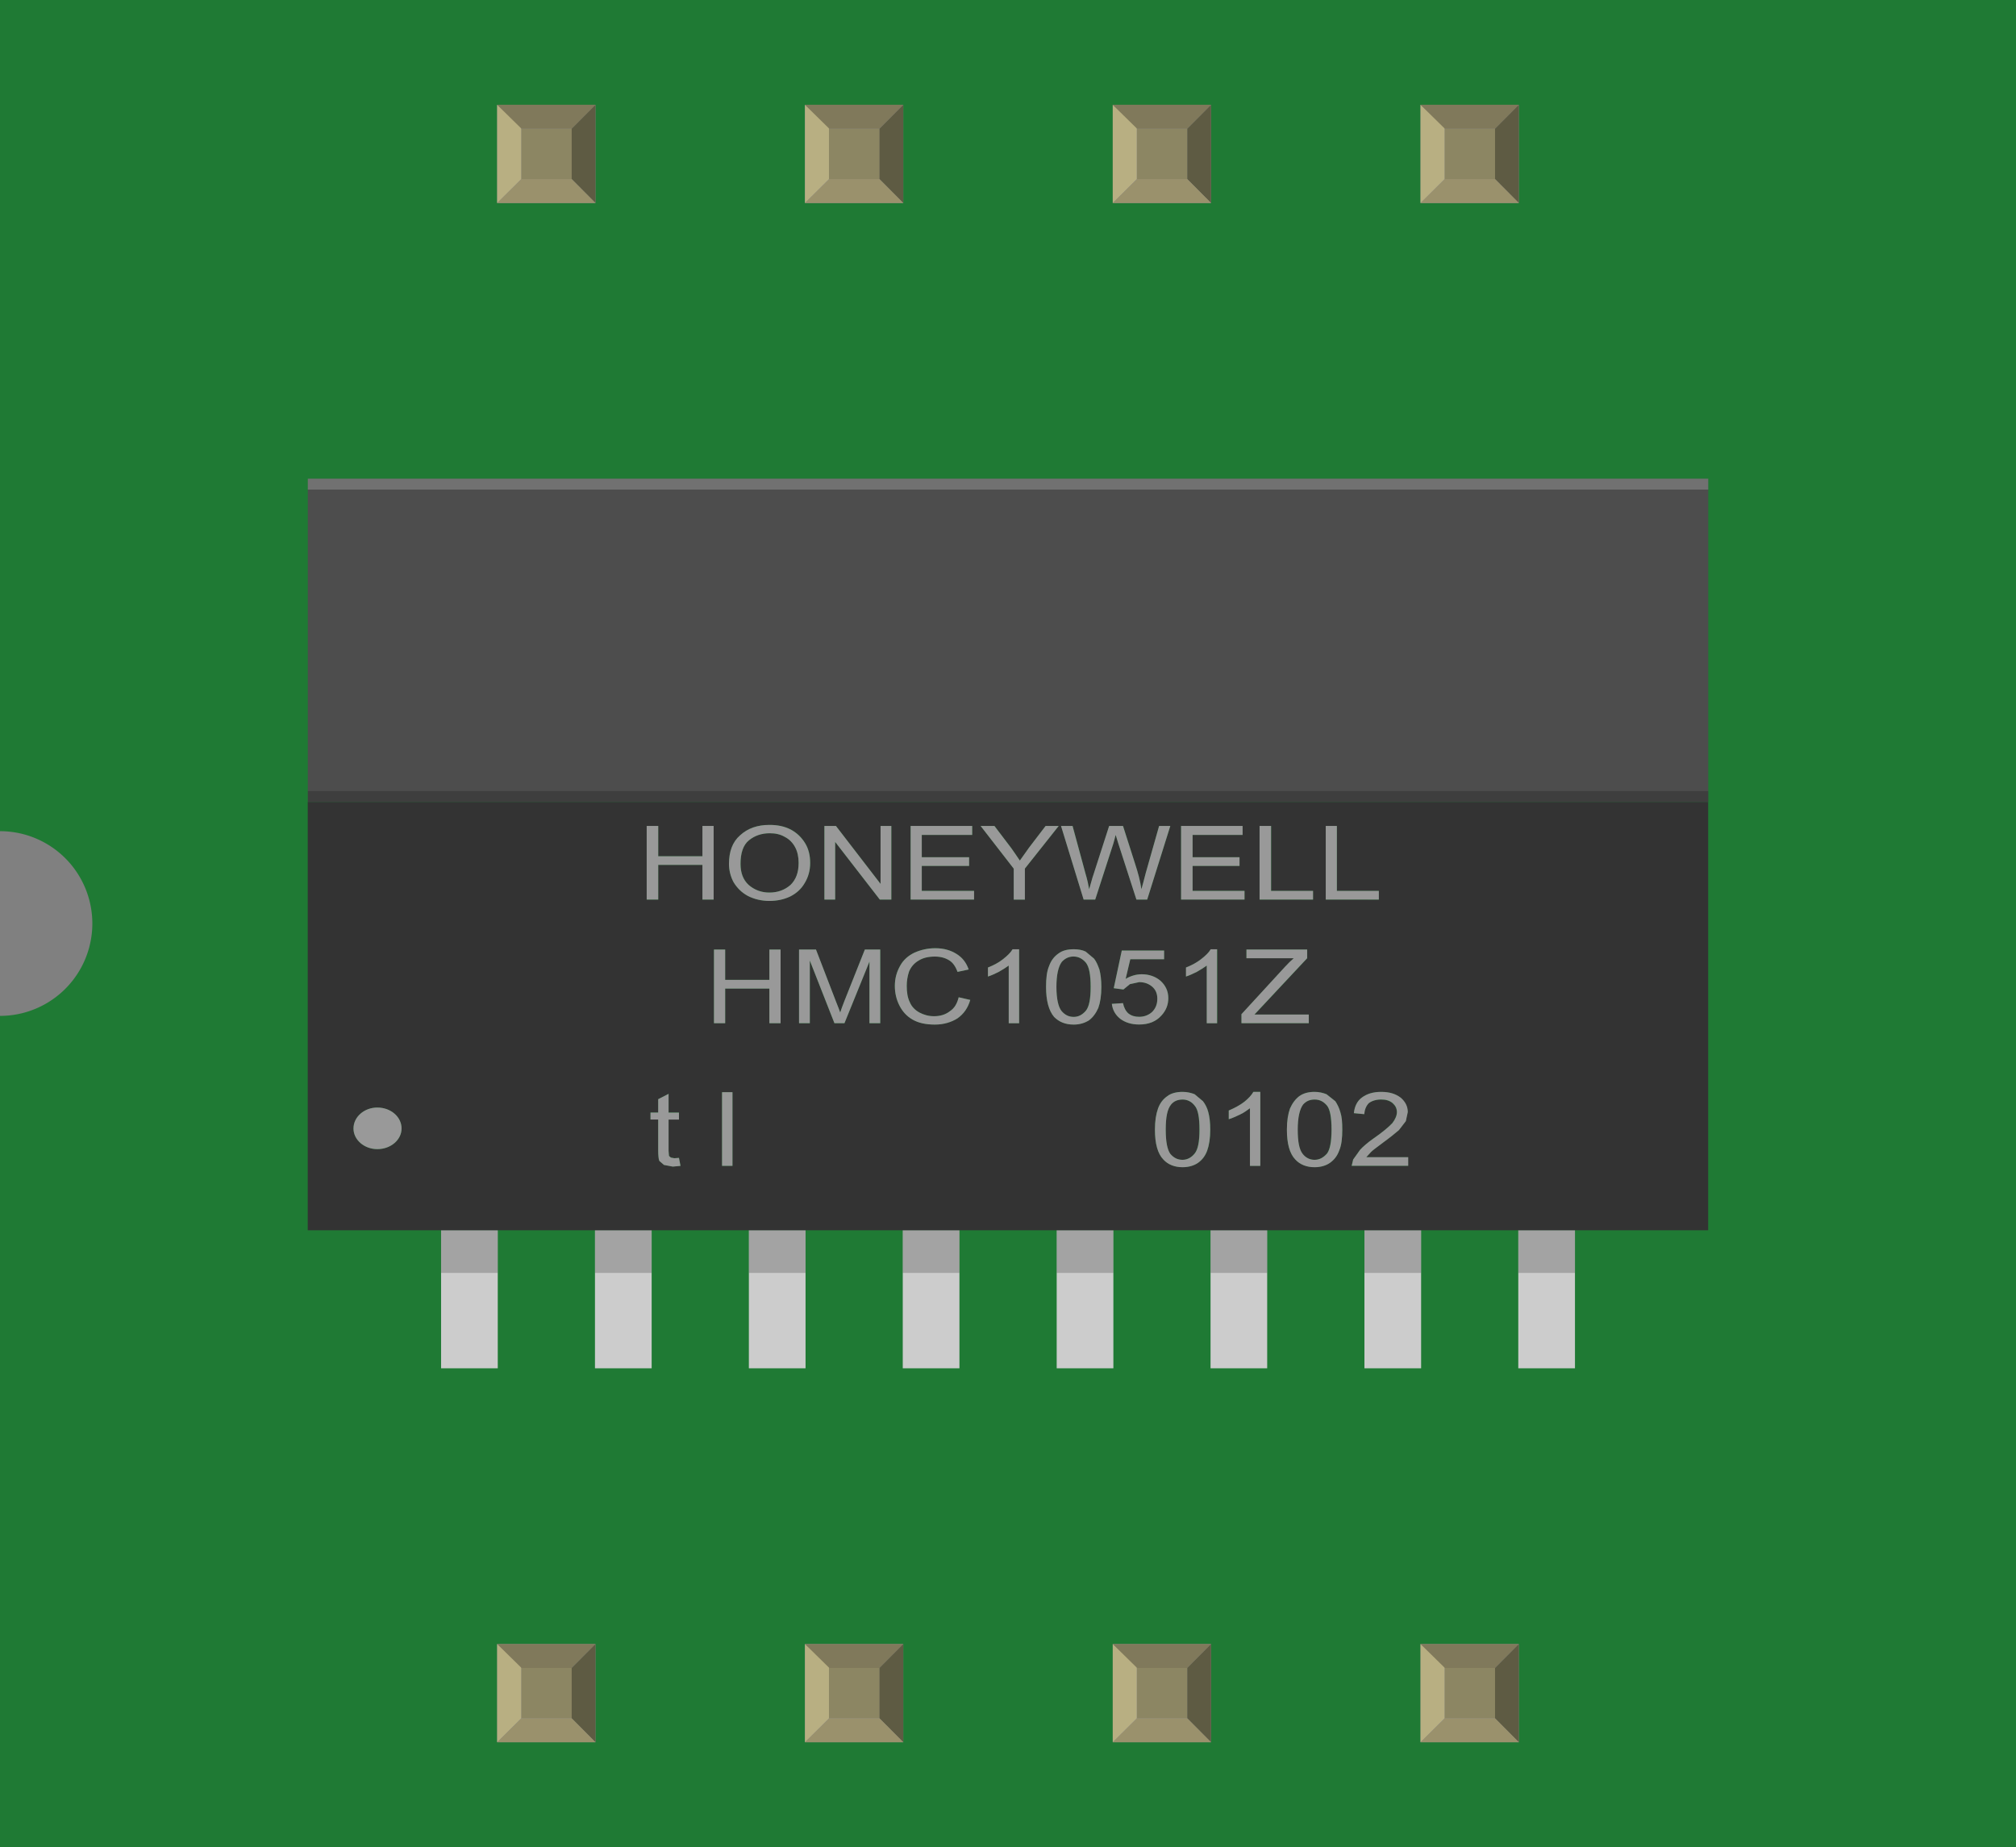 <?xml version='1.0' encoding='UTF-8' standalone='no'?>
<!-- Created with Fritzing (http://www.fritzing.org/) -->
<svg xmlns="http://www.w3.org/2000/svg" width="0.655in" x="0in" version="1.2" y="0in"  height="0.6in" viewBox="0 0 655 600" baseProfile="tiny" xmlns:svg="http://www.w3.org/2000/svg">
 <rect x="0" y="0" width="655" height="600" fill="#808080" stroke="none"/>
 <desc>Fritzing breadboard generated by brd2svg</desc>
 <g id="breadboard">
  <g id="icon">
   <path fill="#1F7A34" stroke="none" stroke-width="0" d="M0,0L0,270A30,30 0 0 1 0,330L0,600L655,600L655,0L0,0z"/>
   <g transform="translate(100,155.493)">
    <rect width="455" x="0.014" y="0" fill="#4D4D4D" height="105.014"/>
    <g>
     <g>
      <rect width="18.417" x="393.292" y="244.111" fill="#CCCCCC" height="44.875"/>
     </g>
     <g>
      <rect width="18.417" x="343.306" y="244.111" fill="#CCCCCC" height="44.875"/>
     </g>
     <g>
      <rect width="18.403" x="293.306" y="244.111" fill="#CCCCCC" height="44.875"/>
     </g>
     <g>
      <rect width="18.417" x="243.319" y="244.111" fill="#CCCCCC" height="44.875"/>
     </g>
     <g>
      <rect width="18.417" x="193.306" y="244.111" fill="#CCCCCC" height="44.875"/>
     </g>
     <g>
      <rect width="18.417" x="143.306" y="244.111" fill="#CCCCCC" height="44.875"/>
     </g>
     <g>
      <rect width="18.417" x="93.306" y="244.111" fill="#CCCCCC" height="44.875"/>
     </g>
     <g>
      <rect width="18.417" x="43.306" y="244.111" fill="#CCCCCC" height="44.875"/>
     </g>
    </g>
    <g opacity="0.2">
     <g>
      <rect width="18.417" x="393.292" y="244.111" height="13.889"/>
     </g>
     <g>
      <rect width="18.417" x="343.306" y="244.111" height="13.889"/>
     </g>
     <g>
      <rect width="18.403" x="293.306" y="244.111" height="13.889"/>
     </g>
     <g>
      <rect width="18.417" x="243.319" y="244.111" height="13.889"/>
     </g>
     <g>
      <rect width="18.417" x="193.306" y="244.111" height="13.889"/>
     </g>
     <g>
      <rect width="18.417" x="143.306" y="244.111" height="13.889"/>
     </g>
     <g>
      <rect width="18.417" x="93.306" y="244.111" height="13.889"/>
     </g>
     <g>
      <rect width="18.417" x="43.306" y="244.111" height="13.889"/>
     </g>
    </g>
    <rect width="455" x="0.014" opacity="0.2" y="0" fill="#FFFFFF" height="3.542" enable-background="new    "/>
    <rect width="455" x="0.014" opacity="0.2" y="101.472" height="3.542" enable-background="new    "/>
    <g>
     <path fill="#333333" d="M284.222,201.681c-1.611,0,-2.875,0.542,-3.764,1.625c-1.25,1.514,-1.736,4.222,-1.736,8.111c0,3.903,0.486,6.5,1.486,7.903c1.125,1.306,2.375,1.944,4,1.944c1.486,0,2.875,-0.75,3.875,-2.028c1.111,-1.306,1.597,-3.903,1.597,-7.819c0,-3.889,-0.486,-6.597,-1.597,-7.792C287.097,202.333,285.736,201.681,284.222,201.681M327.111,201.681c-1.625,0,-2.75,0.542,-3.75,1.625c-1.139,1.514,-1.764,4.222,-1.764,8.111c0,3.903,0.486,6.5,1.611,7.903c1,1.306,2.389,1.944,3.875,1.944c1.611,0,2.861,-0.75,4,-2.028c1,-1.306,1.486,-3.903,1.486,-7.819c0,-3.889,-0.486,-6.597,-1.486,-7.792C329.986,202.333,328.736,201.681,327.111,201.681M248.736,155.236c-1.5,0,-2.764,0.653,-3.764,1.736c-1.125,1.514,-1.75,4.222,-1.75,8.111c0,3.903,0.625,6.5,1.611,7.806c1.139,1.319,2.389,1.958,4.014,1.958c1.472,0,2.736,-0.639,3.875,-1.958c1.111,-1.306,1.597,-3.889,1.597,-7.806c0,-3.889,-0.486,-6.597,-1.597,-7.903C251.611,155.889,250.347,155.236,248.736,155.236M150.111,115.181c-2.625,0,-4.875,0.75,-6.75,2.278c-1.875,1.5,-2.75,4.111,-2.75,7.681c0,2.931,0.875,5.208,2.625,6.819c1.875,1.625,4.125,2.486,6.75,2.486c2.75,0,5,-0.861,6.875,-2.486c1.75,-1.736,2.625,-4.014,2.625,-7.153c0,-1.958,-0.375,-3.681,-1.125,-5.069c-0.75,-1.431,-1.875,-2.611,-3.375,-3.361C153.486,115.514,151.861,115.181,150.111,115.181M22.597,217.806c-4.25,0,-7.75,-3.028,-7.75,-6.708c0,-3.764,3.5,-6.806,7.75,-6.806c4.375,0,7.875,3.028,7.875,6.806C30.472,214.778,26.972,217.806,22.597,217.806M111.361,208.167l0,-2.278l2.5,0l0,-4.333l3.375,-1.736l0,6.069l3.375,0l0,2.278L117.222,208.167l0,10.181l0.125,1.625l0.625,0.542l1.125,0.208l1.5,-0.111l0.5,2.597l-2.5,0.236l-2.875,-0.542l-1.5,-1.306c-0.25,-0.542,-0.375,-1.736,-0.375,-3.472l0,-9.972L111.361,208.167M134.597,223.222L134.597,199.306l3.375,0l0,23.917L134.597,223.222M284.222,223.653c-2.611,0,-4.75,-0.875,-6.236,-2.486c-1.875,-1.944,-2.75,-5.194,-2.75,-9.75c0,-2.819,0.375,-5.083,1,-6.819s1.611,-3.028,3,-4.014c1.25,-0.958,3.014,-1.403,4.986,-1.403c1.514,0,2.764,0.306,3.875,0.764l2.75,2.278c0.778,0.972,1.403,2.167,1.75,3.569c0.375,1.431,0.625,3.25,0.625,5.625c0,2.819,-0.347,5.097,-0.972,6.819c-0.625,1.736,-1.625,3.028,-3.014,4C287.972,223.111,286.222,223.653,284.222,223.653M299.222,208.069l0,-2.819c2.014,-0.875,3.639,-1.736,5.014,-2.806c1.361,-1.083,2.361,-2.167,2.986,-3.25l2.25,0l0,24.014L306.111,223.208l0,-18.722c-0.875,0.639,-1.875,1.403,-3.25,2.056C301.472,207.194,300.361,207.736,299.222,208.069M327.111,223.653c-2.625,0,-4.75,-0.875,-6.25,-2.486c-1.875,-1.944,-2.75,-5.194,-2.75,-9.75c0,-2.819,0.375,-5.083,1,-6.819c0.764,-1.736,1.75,-3.028,3,-4.014c1.403,-0.958,3.028,-1.403,5,-1.403c1.486,0,2.736,0.306,3.875,0.764l2.875,2.278c0.625,0.972,1.25,2.167,1.625,3.569c0.472,1.431,0.625,3.25,0.625,5.625c0,2.819,-0.278,5.097,-1,6.819c-0.625,1.736,-1.625,3.028,-3.014,4C330.847,223.111,329.111,223.653,327.111,223.653M343.222,206.444L339.861,206.111c0.25,-2.278,1.125,-4,2.625,-5.083c1.597,-1.194,3.611,-1.833,6.222,-1.833c2.75,0,4.764,0.639,6.375,1.944c1.5,1.319,2.25,2.819,2.25,4.653l-0.625,2.931l-2.25,2.917c-1.125,0.972,-2.875,2.403,-5.25,4.125c-2.014,1.5,-3.375,2.486,-3.847,3.028l-1.514,1.639l13.639,0l0,2.792l-18.389,0l0.514,-2.042l2.25,-3.153c0.972,-1.069,2.361,-2.264,4.347,-3.681c3,-2.042,5,-3.778,6.111,-4.986c0.986,-1.292,1.486,-2.486,1.486,-3.569c0,-1.181,-0.5,-2.153,-1.389,-2.917c-0.986,-0.861,-2.25,-1.181,-3.764,-1.181c-1.611,0,-3,0.431,-3.986,1.181C343.847,203.736,343.361,204.931,343.222,206.444M264.986,165.944l-3.153,-0.417l2.625,-12.236l13.75,0l0,2.806l-10.986,0l-1.514,6.375c1.625,-0.958,3.389,-1.5,5.264,-1.5c2.375,0,4.5,0.764,6.125,2.167c1.611,1.5,2.5,3.333,2.5,5.611c0,2.167,-0.764,4.014,-2.25,5.639c-1.75,1.944,-4.125,2.917,-7.236,2.917c-2.514,0,-4.5,-0.639,-6.125,-1.833c-1.611,-1.292,-2.5,-2.819,-2.736,-4.875l3.639,-0.236c0.25,1.417,0.875,2.611,1.764,3.361c0.972,0.75,2.097,1.083,3.5,1.083c1.597,0,2.986,-0.542,4.125,-1.514c1.111,-1.083,1.736,-2.5,1.736,-4.333c0,-1.625,-0.486,-2.917,-1.625,-3.903c-1.111,-0.972,-2.5,-1.514,-4.236,-1.514l-3.042,0.667L264.986,165.944M135.611,162.806l14.375,0l0,-9.847l3.625,0l0,23.931l-3.625,0l0,-11.264L135.611,165.625l0,11.264L131.972,176.889l0,-23.931l3.625,0L135.597,162.806M172.986,173.431c0.25,-0.875,0.75,-2.153,1.375,-3.778l6.625,-16.667l5,0l0,23.931l-3.5,0l0,-20.014l-8.125,20.014l-3.25,0l-8,-20.361l0,20.361l-3.5,0l0,-23.931l5.5,0l6.5,16.889C172.222,171.472,172.736,172.667,172.986,173.431M304.972,155.778l0,-2.819l19.75,0l0,2.819l-15.486,16.556l-1.625,1.736l17.639,0l0,2.806l-21.875,0l0,-2.917l14.125,-15.361c1,-1.083,2.014,-2.056,2.875,-2.819L304.972,155.778M220.986,161.736l0,-2.931c1.875,-0.75,3.5,-1.625,4.875,-2.694c1.5,-1.194,2.5,-2.153,3.125,-3.236l2.125,0l0,24.014l-3.375,0l0,-18.736c-0.875,0.639,-1.875,1.292,-3.25,2.056C223.236,160.861,221.972,161.403,220.986,161.736M248.847,177.319c-2.736,0,-4.75,-0.861,-6.375,-2.486c-1.736,-2.056,-2.611,-5.306,-2.611,-9.75c0,-2.819,0.264,-5.083,1,-6.819c0.625,-1.736,1.611,-3.028,3,-4.014c1.25,-0.958,3,-1.403,4.986,-1.403c1.389,0,2.764,0.222,3.875,0.764l2.736,2.278c0.764,0.972,1.25,2.167,1.75,3.569c0.361,1.431,0.625,3.25,0.625,5.625c0,2.819,-0.361,5.097,-0.986,6.819c-0.764,1.736,-1.736,3.028,-3,4.014C252.486,176.778,250.861,177.319,248.847,177.319M285.361,161.736l0,-2.931c1.875,-0.75,3.5,-1.625,4.875,-2.694c1.5,-1.194,2.514,-2.153,3.139,-3.236l2.111,0l0,24.014l-3.361,0l0,-18.736c-0.875,0.639,-1.903,1.292,-3.25,2.056C287.611,160.861,286.361,161.403,285.361,161.736M203.722,177.319c-3,0,-5.375,-0.542,-7.25,-1.625c-1.875,-1.083,-3.25,-2.597,-4.25,-4.542c-1,-1.958,-1.5,-4.111,-1.5,-6.389c0,-2.486,0.625,-4.639,1.75,-6.597c1,-1.833,2.625,-3.25,4.625,-4.222c2,-0.875,4.25,-1.431,6.75,-1.431c2.75,0,5,0.653,6.875,1.847c2,1.208,3.25,2.931,4,5.083L211.111,160.222c-0.625,-1.736,-1.5,-3.056,-2.75,-3.792c-1.25,-0.764,-2.75,-1.194,-4.625,-1.194c-2.125,0,-3.875,0.431,-5.25,1.292c-1.5,0.875,-2.5,2.056,-3.125,3.583c-0.5,1.514,-0.75,3.042,-0.75,4.639c0,1.972,0.25,3.792,1,5.319c0.625,1.5,1.75,2.611,3.125,3.347c1.5,0.778,3,1.194,4.75,1.194c2,0,3.75,-0.556,5.125,-1.611c1.5,-0.972,2.375,-2.5,2.875,-4.542l3.764,0.861c-0.75,2.611,-2.125,4.556,-4.125,5.972C209.111,176.556,206.597,177.319,203.722,177.319M113.861,122.653l14.375,0L128.236,112.806l3.625,0l0,23.917L128.222,136.722L128.222,125.458L113.861,125.458l0,11.264l-3.75,0L110.111,112.806l3.75,0L113.861,122.653M186.097,131.639L186.097,112.806l3.5,0l0,23.917l-3.75,0l-14.5,-18.722l0,18.722l-3.5,0L167.847,112.806l3.75,0L186.097,131.639M195.861,136.722L195.861,112.806l20,0l0,2.917l-16.375,0l0,7.236l15.375,0l0,2.819l-15.375,0l0,8.111l17,0l0,2.819L195.861,136.708M231.361,124.056c0.875,-1.194,1.875,-2.611,3,-4.222l5.375,-7.028l4.25,0l-11,13.847l0,10.069l-3.625,0L229.361,126.653L218.611,112.806l4.5,0l5.5,7.236C229.611,121.458,230.486,122.764,231.361,124.056M280.236,112.806l-7.5,23.917l-3.5,0l-5.875,-18.181c-0.5,-1.514,-0.764,-2.5,-0.875,-2.819C262.222,116.806,261.958,117.778,261.736,118.542l-5.889,18.181l-3.75,0l-7.347,-23.917l3.75,0l4.264,15.694c0.486,1.625,0.875,3.361,1.139,4.875c0.736,-2.5,1.097,-4.014,1.25,-4.333l5.236,-16.236l4.5,0l3.861,12.125c0.986,3.028,1.736,5.847,2.097,8.431c0.361,-1.417,0.875,-3.153,1.389,-5.208l4.361,-15.347L280.236,112.806M283.736,136.722L283.736,112.806l19.986,0l0,2.917l-16.25,0l0,7.236l15.25,0l0,2.819l-15.25,0l0,8.111l16.875,0l0,2.819L283.736,136.708M309.236,136.722L309.236,112.806l3.764,0l0,21.111l13.597,0l0,2.819L309.236,136.722M330.736,136.722L330.736,112.806l3.653,0l0,21.111l13.597,0l0,2.819L330.736,136.722M149.972,137.153c-2.5,0,-4.875,-0.542,-7,-1.625C140.972,134.444,139.472,132.944,138.347,131.097C137.361,129.264,136.861,127.208,136.861,125.139c0,-4,1.125,-7.139,3.625,-9.306c2.5,-2.278,5.625,-3.361,9.5,-3.361c2.625,0,4.875,0.431,7,1.514c2,1.083,3.5,2.597,4.625,4.417c1.125,1.861,1.625,4.014,1.625,6.389c0,2.5,-0.625,4.639,-1.75,6.5c-1.125,1.958,-2.625,3.347,-4.75,4.417C154.597,136.722,152.361,137.153,149.972,137.153M454.986,105.014l-455,0l0,139.125l455,0L454.986,105.014"/>
     <polyline fill="#999999" points="131.861,112.806,128.222,112.806,128.222,122.653,113.861,122.653,113.861,112.806,110.111,112.806,110.111,136.722,113.861,136.722,113.861,125.458,128.222,125.458,128.222,136.722,131.861,136.722,131.861,112.806"/>
     <path fill="#999999" d="M149.972,134.444c-2.625,0,-4.875,-0.861,-6.75,-2.486c-1.75,-1.625,-2.625,-3.889,-2.625,-6.819c0,-3.569,0.875,-6.167,2.75,-7.681c1.875,-1.514,4.125,-2.278,6.75,-2.278c1.75,0,3.375,0.306,4.875,1.181c1.5,0.764,2.625,1.958,3.375,3.375c0.75,1.403,1.125,3.139,1.125,5.069c0,3.153,-0.875,5.417,-2.625,7.153C154.986,133.583,152.736,134.444,149.972,134.444M149.972,112.472c-3.875,0,-7,1.083,-9.5,3.361c-2.5,2.167,-3.625,5.306,-3.625,9.306c0,2.056,0.5,4.111,1.5,5.958c1.125,1.847,2.625,3.361,4.625,4.444c2.125,1.083,4.5,1.625,7,1.625c2.375,0,4.625,-0.431,6.75,-1.431c2.125,-1.083,3.625,-2.486,4.75,-4.417c1.125,-1.861,1.75,-4,1.75,-6.5c0,-2.389,-0.5,-4.542,-1.625,-6.389c-1.125,-1.833,-2.625,-3.333,-4.625,-4.417C154.847,112.903,152.611,112.472,149.972,112.472"/>
     <polyline fill="#999999" points="189.597,112.806,186.097,112.806,186.097,131.639,171.597,112.806,167.847,112.806,167.847,136.722,171.347,136.722,171.347,118,185.847,136.722,189.597,136.722,189.597,112.806"/>
     <polyline fill="#999999" points="215.861,112.806,195.861,112.806,195.861,136.722,216.472,136.722,216.472,133.903,199.486,133.903,199.486,125.792,214.861,125.792,214.861,122.972,199.486,122.972,199.486,115.722,215.861,115.722,215.861,112.806"/>
     <path fill="#999999" d="M243.972,112.806l-4.25,0l-5.375,7.028c-1.125,1.625,-2.125,3.028,-3,4.222c-0.875,-1.292,-1.75,-2.597,-2.75,-4l-5.5,-7.236L218.611,112.819l10.75,13.861l0,10.069l3.625,0L232.986,126.653L243.972,112.806"/>
     <path fill="#999999" d="M280.236,112.806l-3.639,0l-4.361,15.347c-0.5,2.056,-1,3.792,-1.389,5.208c-0.361,-2.597,-1.111,-5.417,-2.111,-8.431l-3.875,-12.125l-4.5,0l-5.236,16.236c-0.153,0.306,-0.514,1.833,-1.264,4.333c-0.25,-1.514,-0.625,-3.236,-1.125,-4.875l-4.264,-15.694l-3.75,0l7.347,23.917l3.764,0l5.889,-18.181c0.236,-0.778,0.486,-1.736,0.75,-2.819c0.153,0.306,0.375,1.306,0.875,2.819l5.875,18.181l3.5,0L280.236,112.806"/>
     <polyline fill="#999999" points="303.722,112.806,283.736,112.806,283.736,136.722,304.347,136.722,304.347,133.903,287.472,133.903,287.472,125.792,302.722,125.792,302.722,122.972,287.472,122.972,287.472,115.722,303.722,115.722,303.722,112.806"/>
     <polyline fill="#999999" points="312.972,112.806,309.236,112.806,309.236,136.722,326.611,136.722,326.611,133.903,312.972,133.903,312.972,112.806"/>
     <polyline fill="#999999" points="334.347,112.806,330.736,112.806,330.736,136.722,347.986,136.722,347.986,133.903,334.347,133.903,334.347,112.806"/>
     <polyline fill="#999999" points="153.611,152.958,149.972,152.958,149.972,162.806,135.611,162.806,135.611,152.958,131.972,152.958,131.972,176.889,135.611,176.889,135.611,165.639,149.972,165.639,149.972,176.889,153.611,176.889,153.611,152.958"/>
     <path fill="#999999" d="M185.986,152.958l-5,0l-6.625,16.667c-0.625,1.625,-1.125,2.917,-1.375,3.778c-0.25,-0.764,-0.75,-1.958,-1.375,-3.569l-6.5,-16.889l-5.5,0l0,23.931l3.5,0L163.111,156.528l8,20.361l3.25,0l8.125,-20.014l0,20.014l3.5,0L185.986,152.958"/>
     <path fill="#999999" d="M203.861,152.528c-2.5,0,-4.75,0.556,-6.75,1.431c-2,0.958,-3.625,2.389,-4.625,4.222c-1.125,1.958,-1.75,4.111,-1.75,6.597c0,2.278,0.5,4.444,1.5,6.389c1,1.958,2.375,3.472,4.25,4.542c1.875,1.083,4.25,1.625,7.25,1.625c2.875,0,5.375,-0.764,7.375,-2.042c2,-1.417,3.375,-3.361,4.125,-5.972l-3.764,-0.861c-0.5,2.042,-1.375,3.569,-2.875,4.542c-1.375,1.083,-3.125,1.611,-5.125,1.611c-1.75,0,-3.25,-0.417,-4.75,-1.194c-1.375,-0.764,-2.5,-1.847,-3.125,-3.347c-0.75,-1.514,-1,-3.347,-1,-5.319c0,-1.597,0.25,-3.139,0.75,-4.639c0.625,-1.5,1.625,-2.694,3.125,-3.583c1.375,-0.861,3.125,-1.292,5.25,-1.292c1.875,0,3.375,0.431,4.625,1.194c1.25,0.75,2.125,2.056,2.75,3.778l3.625,-0.778c-0.75,-2.167,-2,-3.875,-4,-5.083C208.861,153.181,206.597,152.528,203.861,152.528"/>
     <path fill="#999999" d="M231.111,152.861l-2.125,0c-0.625,1.069,-1.625,2.042,-3.125,3.236c-1.375,1.083,-3,1.958,-4.875,2.694l0,2.931c1,-0.306,2.25,-0.875,3.5,-1.5c1.375,-0.778,2.375,-1.431,3.25,-2.056l0,18.736l3.375,0L231.111,152.861"/>
     <path fill="#999999" d="M248.847,174.833c-1.611,0,-2.875,-0.639,-3.986,-1.958c-1,-1.306,-1.625,-3.889,-1.625,-7.806c0,-3.889,0.625,-6.597,1.75,-8.111c0.986,-1.083,2.25,-1.736,3.764,-1.736c1.611,0,2.875,0.653,4.014,1.944c1.111,1.319,1.597,4.014,1.597,7.903c0,3.903,-0.486,6.5,-1.597,7.806C251.611,174.194,250.347,174.833,248.847,174.833M248.847,152.861c-2.014,0,-3.764,0.431,-4.986,1.403c-1.389,0.972,-2.375,2.278,-3,4.014c-0.75,1.736,-1,4,-1,6.819c0,4.444,0.875,7.694,2.611,9.75c1.625,1.625,3.639,2.486,6.375,2.486c2.014,0,3.639,-0.542,5,-1.403c1.264,-0.972,2.236,-2.278,3,-4.014c0.625,-1.736,0.986,-4,0.986,-6.819c0,-2.375,-0.264,-4.222,-0.625,-5.625c-0.5,-1.403,-0.986,-2.597,-1.75,-3.569l-2.736,-2.292C251.611,153.069,250.236,152.861,248.847,152.861"/>
     <path fill="#999999" d="M278.222,153.278l-13.75,0l-2.611,12.236l3.139,0.417l2.111,-1.736l3.014,-0.653c1.764,0,3.125,0.542,4.264,1.514c1.111,0.972,1.625,2.278,1.625,3.903c0,1.833,-0.625,3.236,-1.764,4.333c-1.111,0.972,-2.514,1.514,-4.125,1.514c-1.389,0,-2.514,-0.319,-3.5,-1.083c-0.875,-0.764,-1.486,-1.958,-1.764,-3.361l-3.625,0.236c0.264,2.042,1.125,3.569,2.75,4.875c1.625,1.194,3.625,1.833,6.125,1.833c3.125,0,5.5,-0.972,7.236,-2.917c1.5,-1.625,2.236,-3.472,2.236,-5.639c0,-2.278,-0.875,-4.111,-2.5,-5.611c-1.597,-1.403,-3.736,-2.153,-6.097,-2.153c-1.875,0,-3.639,0.542,-5.264,1.5l1.514,-6.375l10.986,0L278.222,153.278"/>
     <path fill="#999999" d="M295.472,152.861l-2.111,0c-0.625,1.083,-1.625,2.042,-3.153,3.236c-1.389,1.083,-3,1.958,-4.889,2.694l0,2.931c1,-0.306,2.25,-0.875,3.5,-1.5c1.389,-0.778,2.389,-1.431,3.25,-2.056l0,18.736l3.361,0l0,-24.028"/>
     <path fill="#999999" d="M324.722,152.958l-19.75,0l0,2.819l15.361,0c-0.875,0.75,-1.875,1.736,-2.875,2.819l-14.111,15.361l0,2.917l21.875,0l0,-2.806l-17.653,0l1.625,-1.736l15.5,-16.556L324.694,152.958"/>
     <path fill="#999999" d="M284.222,221.264c-1.611,0,-2.875,-0.639,-3.986,-1.944c-1,-1.417,-1.486,-4,-1.486,-7.903c0,-3.889,0.486,-6.597,1.736,-8.111c0.875,-1.083,2.125,-1.625,3.764,-1.625c1.486,0,2.875,0.653,3.875,1.958c1.111,1.194,1.597,3.889,1.597,7.792c0,3.903,-0.486,6.5,-1.597,7.819C287.097,220.514,285.736,221.264,284.222,221.264M284.222,199.194c-1.986,0,-3.764,0.431,-4.986,1.403c-1.389,0.972,-2.375,2.278,-3,4.014s-1,4,-1,6.819c0,4.556,0.875,7.819,2.75,9.75c1.486,1.625,3.625,2.486,6.236,2.486c2.014,0,3.764,-0.542,5.014,-1.417c1.361,-0.972,2.361,-2.264,2.986,-4s0.986,-4,0.986,-6.819c0,-2.375,-0.25,-4.222,-0.625,-5.625c-0.361,-1.417,-0.986,-2.611,-1.736,-3.583l-2.722,-2.278C286.986,199.514,285.736,199.194,284.222,199.194"/>
     <path fill="#999999" d="M309.472,199.194L307.222,199.194c-0.625,1.083,-1.625,2.167,-2.986,3.25c-1.403,1.069,-3.028,1.944,-5.014,2.806l0,2.819c1.139,-0.306,2.25,-0.875,3.639,-1.5c1.389,-0.653,2.375,-1.431,3.25,-2.056l0,18.722l3.361,0L309.472,199.194"/>
     <path fill="#999999" d="M327.111,221.264c-1.486,0,-2.875,-0.639,-3.875,-1.944c-1.125,-1.417,-1.597,-4,-1.597,-7.903c0,-3.889,0.625,-6.597,1.736,-8.111c0.986,-1.083,2.111,-1.625,3.764,-1.625s2.875,0.653,4,1.958c1,1.194,1.486,3.889,1.486,7.792c0,3.903,-0.486,6.5,-1.486,7.819C329.986,220.514,328.736,221.264,327.111,221.264M327.111,199.194c-2.014,0,-3.639,0.431,-5,1.403c-1.25,0.972,-2.236,2.278,-3,4.014c-0.625,1.736,-1,4,-1,6.819c0,4.556,0.875,7.819,2.75,9.75c1.5,1.625,3.625,2.486,6.25,2.486c2.014,0,3.764,-0.542,4.986,-1.417c1.389,-0.972,2.389,-2.264,3.014,-4c0.75,-1.736,1,-4,1,-6.819c0,-2.375,-0.153,-4.222,-0.625,-5.625c-0.375,-1.403,-1,-2.597,-1.625,-3.569l-2.875,-2.278C329.847,199.514,328.597,199.194,327.111,199.194"/>
     <path fill="#999999" d="M348.722,199.194c-2.611,0,-4.625,0.639,-6.236,1.833c-1.486,1.083,-2.389,2.819,-2.611,5.083l3.375,0.319c0.125,-1.5,0.625,-2.694,1.486,-3.583c0.986,-0.75,2.389,-1.181,3.986,-1.181c1.5,0,2.75,0.319,3.764,1.181c0.875,0.778,1.375,1.736,1.375,2.917c0,1.083,-0.5,2.278,-1.472,3.569c-1.139,1.208,-3.153,2.931,-6.125,4.986c-2.014,1.417,-3.375,2.611,-4.361,3.681l-2.25,3.153l-0.486,2.042l18.361,0l0,-2.792l-13.611,0l1.486,-1.639c0.486,-0.542,1.875,-1.514,3.861,-3.028c2.375,-1.736,4.125,-3.153,5.25,-4.125l2.25,-2.917l0.625,-2.931c0,-1.833,-0.75,-3.333,-2.25,-4.653C353.472,199.833,351.486,199.194,348.722,199.194"/>
     <path fill="#999999" d="M117.222,199.833l-3.375,1.736l0,4.347l-2.5,0l0,2.264l2.5,0l0,9.972c0,1.736,0.125,2.917,0.375,3.472l1.5,1.306l2.875,0.542l2.5,-0.236l-0.5,-2.597l-1.5,0.111l-1.125,-0.208L117.361,220L117.222,218.375L117.222,208.194l3.375,0l0,-2.264L117.222,205.931L117.222,199.833"/>
     <polyline fill="#999999" points="137.986,199.292,134.597,199.292,134.597,223.222,137.986,223.222,137.986,199.292"/>
     <path fill="#999999" d="M22.597,204.278c-4.25,0,-7.75,3.028,-7.75,6.806c0,3.708,3.5,6.708,7.75,6.708c4.375,0,7.875,-3.028,7.875,-6.708C30.472,207.306,26.972,204.278,22.597,204.278"/>
    </g>
   </g>
  </g>
  <g transform="translate(161.535,534.05)">
   <rect width="31.93" x="0" y="0" fill="#8D8C8C" height="31.9" id="connector0pin"/>
   <rect width="16.444" x="7.792" y="7.735" fill="#8C8663" height="16.415"/>
   <polygon fill="#B8AF82" points="0,31.9,7.792,24.137,7.792,6.972,0,0"/>
   <polygon fill="#80795B" points="24.208,7.763,7.903,7.763,0,0,31.93,0"/>
   <polygon fill="#5E5B43" points="24.208,24.137,24.208,7.763,31.93,0,31.93,31.9"/>
   <polygon fill="#9A916C" points="0,31.9,7.875,24.137,24.208,24.137,31.93,31.9"/>
  </g>
  <g transform="translate(161.535,34.05)">
   <rect width="31.93" x="0" y="0" fill="#8D8C8C" height="31.9" id="connector7pin"/>
   <rect width="16.444" x="7.792" y="7.735" fill="#8C8663" height="16.415"/>
   <polygon fill="#B8AF82" points="0,31.9,7.792,24.137,7.792,6.972,0,0"/>
   <polygon fill="#80795B" points="24.208,7.763,7.903,7.763,0,0,31.93,0"/>
   <polygon fill="#5E5B43" points="24.208,24.137,24.208,7.763,31.93,0,31.93,31.9"/>
   <polygon fill="#9A916C" points="0,31.9,7.875,24.137,24.208,24.137,31.93,31.9"/>
  </g>
  <g transform="translate(261.535,534.05)">
   <rect width="31.93" x="0" y="0" fill="#8D8C8C" height="31.9" id="connector1pin"/>
   <rect width="16.444" x="7.792" y="7.735" fill="#8C8663" height="16.415"/>
   <polygon fill="#B8AF82" points="0,31.9,7.792,24.137,7.792,6.972,0,0"/>
   <polygon fill="#80795B" points="24.208,7.763,7.903,7.763,0,0,31.93,0"/>
   <polygon fill="#5E5B43" points="24.208,24.137,24.208,7.763,31.93,0,31.93,31.9"/>
   <polygon fill="#9A916C" points="0,31.9,7.875,24.137,24.208,24.137,31.93,31.9"/>
  </g>
  <g transform="translate(261.535,34.05)">
   <rect width="31.93" x="0" y="0" fill="#8D8C8C" height="31.9" id="connector6pin"/>
   <rect width="16.444" x="7.792" y="7.735" fill="#8C8663" height="16.415"/>
   <polygon fill="#B8AF82" points="0,31.9,7.792,24.137,7.792,6.972,0,0"/>
   <polygon fill="#80795B" points="24.208,7.763,7.903,7.763,0,0,31.93,0"/>
   <polygon fill="#5E5B43" points="24.208,24.137,24.208,7.763,31.93,0,31.93,31.9"/>
   <polygon fill="#9A916C" points="0,31.9,7.875,24.137,24.208,24.137,31.93,31.9"/>
  </g>
  <g transform="translate(361.535,534.05)">
   <rect width="31.93" x="0" y="0" fill="#8D8C8C" height="31.9" id="connector2pin"/>
   <rect width="16.444" x="7.792" y="7.735" fill="#8C8663" height="16.415"/>
   <polygon fill="#B8AF82" points="0,31.9,7.792,24.137,7.792,6.972,0,0"/>
   <polygon fill="#80795B" points="24.208,7.763,7.903,7.763,0,0,31.93,0"/>
   <polygon fill="#5E5B43" points="24.208,24.137,24.208,7.763,31.93,0,31.93,31.9"/>
   <polygon fill="#9A916C" points="0,31.9,7.875,24.137,24.208,24.137,31.93,31.9"/>
  </g>
  <g transform="translate(361.535,34.05)">
   <rect width="31.93" x="0" y="0" fill="#8D8C8C" height="31.9" id="connector5pin"/>
   <rect width="16.444" x="7.792" y="7.735" fill="#8C8663" height="16.415"/>
   <polygon fill="#B8AF82" points="0,31.9,7.792,24.137,7.792,6.972,0,0"/>
   <polygon fill="#80795B" points="24.208,7.763,7.903,7.763,0,0,31.93,0"/>
   <polygon fill="#5E5B43" points="24.208,24.137,24.208,7.763,31.93,0,31.93,31.9"/>
   <polygon fill="#9A916C" points="0,31.9,7.875,24.137,24.208,24.137,31.93,31.9"/>
  </g>
  <g transform="translate(461.535,534.05)">
   <rect width="31.93" x="0" y="0" fill="#8D8C8C" height="31.9" id="connector3pin"/>
   <rect width="16.444" x="7.792" y="7.735" fill="#8C8663" height="16.415"/>
   <polygon fill="#B8AF82" points="0,31.9,7.792,24.137,7.792,6.972,0,0"/>
   <polygon fill="#80795B" points="24.208,7.763,7.903,7.763,0,0,31.93,0"/>
   <polygon fill="#5E5B43" points="24.208,24.137,24.208,7.763,31.93,0,31.93,31.9"/>
   <polygon fill="#9A916C" points="0,31.9,7.875,24.137,24.208,24.137,31.93,31.9"/>
  </g>
  <g transform="translate(461.535,34.05)">
   <rect width="31.93" x="0" y="0" fill="#8D8C8C" height="31.9" id="connector4pin"/>
   <rect width="16.444" x="7.792" y="7.735" fill="#8C8663" height="16.415"/>
   <polygon fill="#B8AF82" points="0,31.9,7.792,24.137,7.792,6.972,0,0"/>
   <polygon fill="#80795B" points="24.208,7.763,7.903,7.763,0,0,31.93,0"/>
   <polygon fill="#5E5B43" points="24.208,24.137,24.208,7.763,31.93,0,31.93,31.9"/>
   <polygon fill="#9A916C" points="0,31.9,7.875,24.137,24.208,24.137,31.93,31.9"/>
  </g>
 </g>
</svg>
